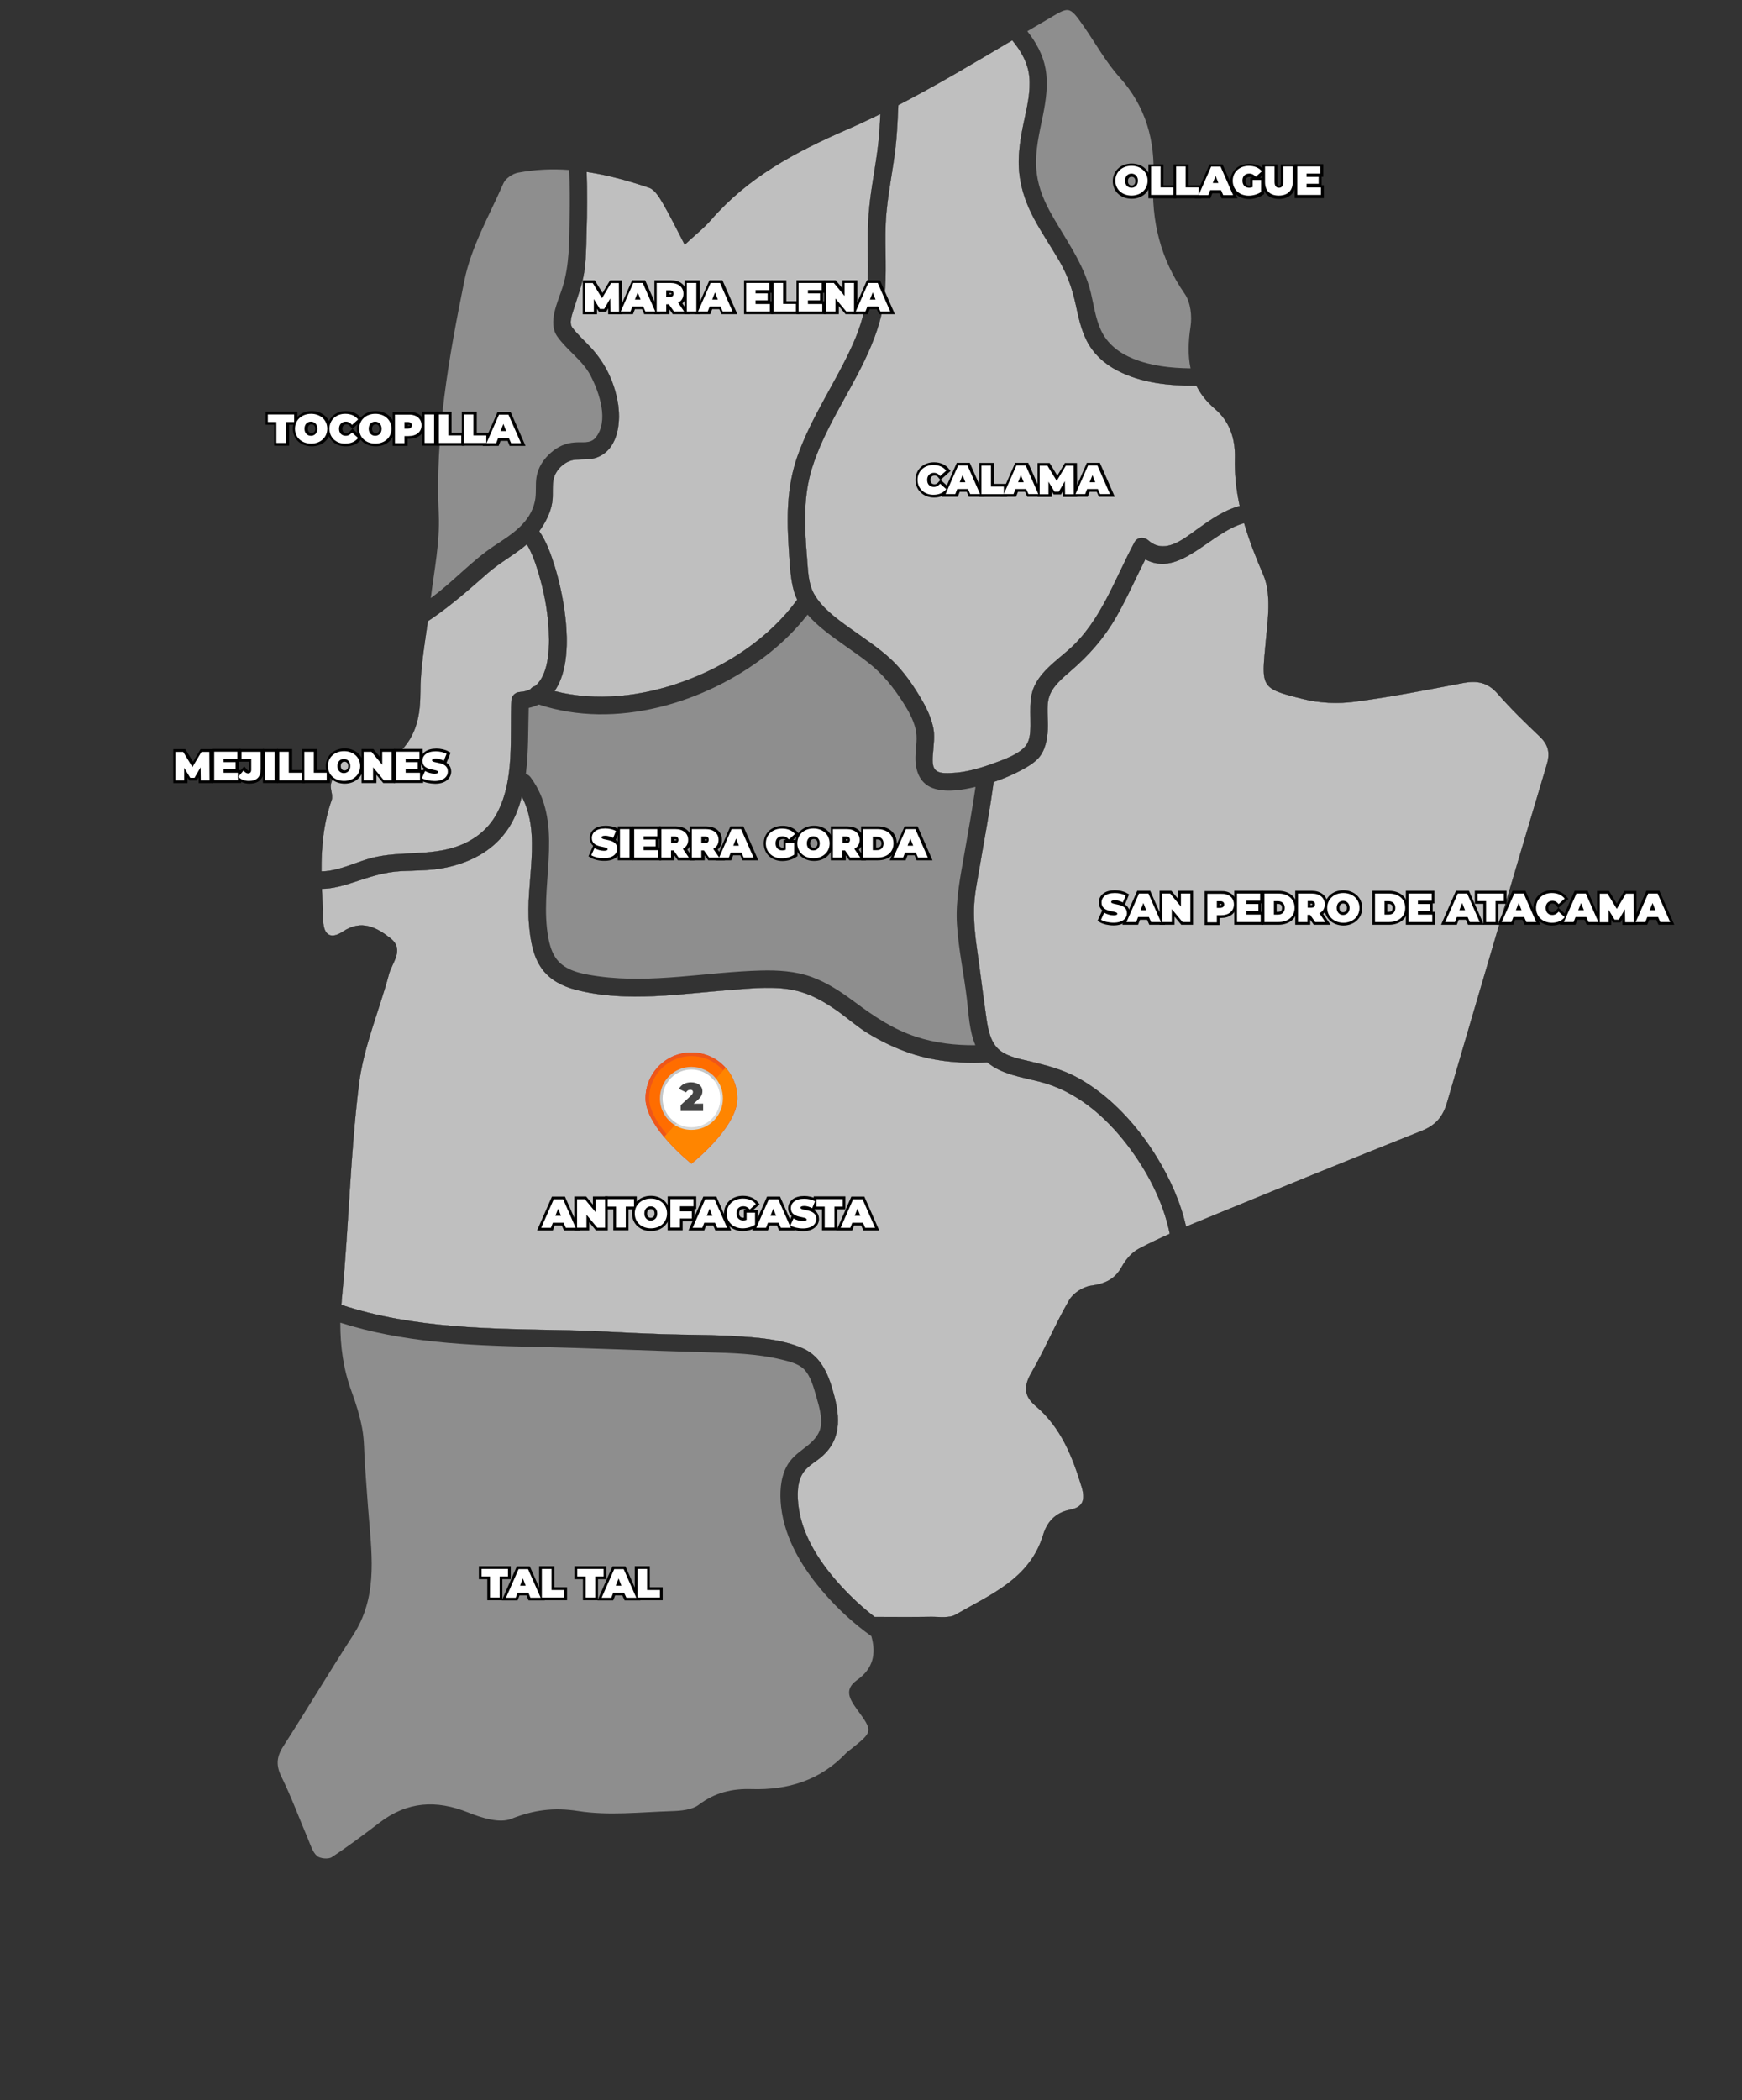 <?xml version="1.0" encoding="utf-8"?>
<!-- Generator: Adobe Illustrator 24.0.0, SVG Export Plug-In . SVG Version: 6.00 Build 0)  -->
<svg version="1.1" id="Capa_1" xmlns="http://www.w3.org/2000/svg" xmlns:xlink="http://www.w3.org/1999/xlink" x="0px" y="0px"
	 viewBox="0 0 1920 2314" style="enable-background:new 0 0 1920 2314;" xml:space="preserve">
<rect x="0" y="0" width="1920" height="2314" fill="#333333" stroke="none"/>
<style type="text/css">
	.st0{fill:#BFBFBF;stroke:#000000;stroke-width:0.25;stroke-miterlimit:10;}
	.st1{fill:#8E8E8E;}
	.st2{fill:#D4353F;}
	.st3{fill:#FF6D00;}
	.st4{fill:#FF8500;}
	.st5{fill:#D7D9D9;}
	.st6{fill:#C5C7C8;}
	.st7{fill:#FFFFFF;}
	.st8{fill:none;}
	.st9{opacity:0.4;fill:#D4353F;enable-background:new    ;}
	.st10{stroke:#000000;stroke-width:6;stroke-miterlimit:10;}
	.st11{fill:#444444;}
</style>
<path class="st0" d="M987.9,152.9c-2.6,31.4-10.5,62.2-11.8,93.6c-1.1,27.6,1.6,55.6-1.7,83.1c-2.8,23.8-11.4,46.3-21.7,67.8
	c-18.9,39.5-44.7,76.3-57.8,118.4c-10,32-8.3,65.3-5.5,99.2c1.1,13,1.2,28,7.8,39.6c8.9,15.6,24.4,26.8,38.7,37.1
	c15.5,11.1,31.7,21.6,45.8,34.6s25.7,30.1,35.2,46.7c5.1,8.9,9.3,18.4,11.5,28.4c2,9,0.6,18.3-0.1,27.4c-0.5,6.6-2.1,17.4,4.6,21.2
	c4.3,2.4,10.5,2.1,15.2,1.9c16.3-0.5,32.7-5.4,47.9-11c10.8-4,26.3-9.3,34.1-18.4c6.6-7.7,5.7-20.7,5.7-30.2c0-9.8-0.7-20.1,2-29.7
	c5.6-20.4,26.2-34.1,41.1-47.4c34.9-31.3,50-77.6,71.7-117.8c3.1-5.7,10.6-5.8,15-1.9c18.2,16.1,38.7-1.3,54.4-12.6
	c14.3-10.2,29.6-20.9,46.5-25.3c-3.8-17.2-5.8-34.9-5.3-53.3c0.5-21-5.8-39.9-21.8-53.6c-9.4-8-16.1-16.6-20.7-25.8
	c-30.1,0.1-60-2.7-86.8-16.5c-14.4-7.4-26.8-18.6-34.1-33.1c-6.6-13.1-9.4-27.5-12.5-41.7c-3.8-16.8-9.2-31.7-17.9-46.6
	c-9.1-15.6-19.4-30.6-27.9-46.6c-7.9-14.9-13.6-30.5-15.7-47.3c-2.6-20.5,0.9-40.7,5.2-60.7c3.3-15.6,7.1-31.6,5.6-47.6
	c-1.5-15.6-9.2-28.8-18.9-40.5c-41.5,24.6-83,49.4-125.7,71.5C989.5,128.1,988.9,140.5,987.9,152.9z"/>
<path class="st0" d="M1697.1,811.5c-16-15.2-31.9-30.6-46.4-47.2c-10.8-12.4-22.6-14.7-38-11.8c-39.9,7.6-79.8,15.5-120,20.7
	c-18.4,2.4-38.3,1.5-56.3-3c-47.4-11.7-45.9-12.7-41.3-62.2c2.3-24.8,6.6-53.3-2.6-74.6c-8.2-19-15.6-37.8-21.2-57.1
	c-37.9,10.4-71.2,60.7-109,39.9c-10.8,21.2-20.3,43.1-32.2,63.8c-13.4,23.3-29.8,41.8-50,59.2c-8.8,7.6-20.2,17-23.8,28.5
	c-3.6,11.2-0.8,24.6-1.5,36.2c-0.7,11.1-2.9,23.9-11.1,32.2c-4.9,5-11.3,8.8-17.4,12.1c-9.9,5.3-20.4,9.8-31.2,13.4
	c-4.3,31.7-10.2,63.1-15.6,94.6c-2.5,14.9-5.8,30-6.1,45.2c-0.3,15.3,1.3,30.5,3.5,45.6c3.6,25.2,6.6,50.6,10.3,75.7
	c1.8,12.3,4.6,26.8,14.9,34.9c9.3,7.3,22.3,9.4,33.4,12.1c18.7,4.5,36.5,9.1,53.5,18.6c35.6,20,64.4,52,85.7,86.4
	c14.5,23.5,26.4,49.7,32.5,77c3.4-1.4,6.8-2.8,10.2-4.2c83-34.1,166.1-68.1,249.5-101.3c15.6-6.2,23.6-15.7,28.1-31.4
	c36.3-124.4,73-248.7,110.1-372.9C1708.8,829.1,1706.4,820.4,1697.1,811.5z"/>
<path class="st0" d="M589.8,756.1c16.9-14.1,16.2-48.4,14.7-67.6c-1.4-18.5-5-36.9-10.2-54.7c-3.4-11.6-7.3-23.7-13.6-34.2
	c-13.5,11.6-29.8,20.1-43.2,31.9c-19.7,17.3-39.5,34.8-61.2,49.7c-1.6,1.1-3.2,2.1-4.8,3.2c-3.7,26.4-8.3,52.9-8.3,79.3
	c0,31.8-7.5,56.1-34.9,74.7c-11.7,7.9-19,12.4-31.3,3c-4.7-3.6-16-6.1-18.5-3.5c-6.4,6.6-10.7,16.1-13.6,25.1
	c-1.8,5.5,2.5,13.1,0.6,18.5c-9.2,25.9-11.4,52.2-11.3,78.7c1.7,0,3.5,0,5.3-0.2c15.5-1.6,30.2-8.4,44.9-13
	c30.8-9.7,63.4-3.5,94.4-12.6c21.3-6.3,39-19,49.4-38.9c19.4-37,13.7-83.2,15.5-123.4c0.2-5.4,4.2-9.2,9.5-9.5
	c4.4-0.3,8.1-1.3,11.4-3C586,757.8,587.7,756.5,589.8,756.1z"/>
<path class="st1" d="M944.7,1851.2c17.5-12.4,21.3-28.5,15.7-48.3c-19-13.5-36.4-29.5-51.5-46.8c-23.7-27.1-43.9-59.6-48-96
	c-1.6-14.4-0.9-30.2,5.6-43.3c4.7-9.5,12.7-15.6,20.9-21.8c7.4-5.6,15-12.6,17-22.2c2.2-10.6-1.7-23.5-4.6-33.5
	c-2.8-9.8-6.2-23-13.6-30.5c-6.1-6.2-16.7-8.7-24.9-10.7c-26.7-6.5-54.9-7.3-82.3-8c-64.1-1.7-128-4.7-192.1-6
	c-71.2-1.5-143.7-4.9-211.8-26.6c-0.1,25.7,3.2,50.7,12.3,75.5c4.9,13.3,9.2,27.1,11.8,41c2.4,12.9,2.1,26.4,3,39.6
	c1.5,20.1,2.8,40.3,4.5,60.4c3.7,43.8,8.6,87.5-17.3,127.5c-26.3,40.7-51.2,82.3-77.3,123c-7.4,11.5-8,21-1.8,33.5
	c10.9,22.2,19.5,45.6,29.2,68.4c2.8,6.5,4.9,14.2,9.8,18.6c3.3,3,12.6,3.9,16.4,1.4c18.1-11.9,35.4-24.9,52.7-38.1
	c30.5-23.3,62.4-25.3,97.7-11.1c14.7,5.9,34.3,12.1,47.3,7c24.9-9.9,47-12.8,74-8.6c33.3,5.2,68.2,1.2,102.4,0.1
	c10.4-0.3,22.9-1.3,30.5-7.1c17.7-13.5,37-17.9,58.1-17.2c40.2,1.2,75.7-9.7,104-39.5c1.9-2,4.4-3.6,6.6-5.4
	c23-18.5,23.3-18.7,5.5-43C936.6,1872.4,929.8,1861.8,944.7,1851.2z"/>
<path class="st0" d="M1242.4,1261.4c-24.8-32.3-57-59.7-97-69.7c-19.4-4.9-41.9-8.1-57.1-21.2c-30.7,1.7-61.6-1.2-90.6-12
	c-14.1-5.2-27.7-11.9-40.6-19.7c-11.9-7.2-22.5-16.7-33.9-24.8c-14.5-10.2-29.6-19-47-22.8c-21.9-4.8-44.9-2.5-67-0.8
	c-57,4.2-118.3,14.8-174.6,0.1c-14.5-3.8-28.2-10.6-37.2-23c-10-13.8-12.7-31.6-14.2-48.2c-4.3-46.3,14.4-99.2-8.1-141.9
	c-3.5,13.8-8.7,27.1-17.2,38.7c-15.9,21.9-40,34.2-66.1,39.7c-16.4,3.5-32.9,3.2-49.5,4c-18.9,0.9-35.5,6.7-53.3,12.5
	c-11,3.6-22.6,6.9-34.3,7c0.4,11.7,1,23.4,1.4,35.2c0.6,16.8,9.1,20.6,22,12c20.4-13.6,37.3-4.4,52.5,7.7c15.2,12.3,1.5,26.4-1.9,39
	c-10.8,40.5-28,80.1-33.1,121.2c-9.6,76.9-11.1,154.8-18.5,232c-0.4,3.9-0.7,7.7-0.9,11.5c79.8,26.3,165.1,26.4,248.5,28
	c34.8,0.7,69.5,3.2,104.2,4.3c26.4,0.9,52.9,0.6,79.3,2.1c25.3,1.5,52.8,3.2,76.3,13.4c21.7,9.4,29.5,31.4,35.1,53.1
	c6.1,23.8,7,46.8-12.4,64.8c-6.6,6.2-15.4,10.4-21,17.7c-8.3,10.7-7.8,27.4-6,40.1c4.7,33,25,62.7,47.1,86.7
	c11.2,12.2,23.5,23.5,36.7,33.7c22.1,0,42.2,0.2,62.3-0.1c9.1-0.1,20,1.7,27.1-2.5c38.3-22.2,81.7-39.4,96.4-87.9
	c4.3-14.3,13.5-24.5,29.5-27.6c14-2.7,17.4-10.6,13-25.1c-10.3-33.9-23-65.9-50.9-89.5c-13.4-11.3-12.9-22.2-4.3-37
	c14.9-25.9,26.4-53.7,41.4-79.5c4.4-7.6,15.2-14.6,24-15.8c15.5-2.1,26.5-7.1,34.2-21.3c4.2-7.7,11-15.5,18.6-19.5
	c11.2-5.9,22.6-11.3,34.1-16.4C1282.2,1323.7,1264.1,1289.7,1242.4,1261.4z"/>
<path class="st0" d="M611,761.6c46.7,11.9,96.3,5.9,141.5-10.3c48.8-17.5,95.5-48.2,126.3-90.5c-1.3-2.7-2.4-5.4-3.3-8.3
	c-4.2-14.1-4.8-29.8-5.8-44.4c-2.5-36-2.8-71,9.4-105.5c15.3-43.2,41.9-81,60.7-122.6c9.5-21.1,15.7-42.8,16.7-65.9
	c1.2-27.1-1-54.3,1.3-81.4c2.5-29.2,9.4-57.7,11.5-87c0.5-6.7,0.8-13.5,1.1-20.2c-12.4,6.1-25,12-37.7,17.5
	c-56.8,24.8-108.2,52.3-148.8,99c-8.1,9.4-18.1,17.1-29.2,27.5c-9-17.2-16-31.8-24.2-45.8c-3.8-6.5-8.8-14.7-15-16.9
	c-22.7-7.7-45.7-14-69-17.5c0.7,22.3,0.6,44.7-0.1,67c-0.5,14.6-0.4,29.7-2.7,44.2c-2.1,13.3-7.1,25.9-11,38.8
	c-2.1,6.9-6.1,16.4-1.9,21.9c6,7.9,13.7,14.6,20.4,21.9c15.4,16.8,25.2,36.5,29.4,59c3.9,21,1.5,51.3-21.1,61.2
	c-8.3,3.7-17,2.3-25.7,3.2c-10.3,1-20.1,9.6-23.2,19.4c-2.7,8.8-0.6,18.7-2.1,27.8c-1.8,11.3-7.5,22.4-14.3,31.6
	c8.1,11.6,13,25.7,17.2,39.1C621.6,657.3,635.3,727.2,611,761.6z"/>
<path class="st1" d="M1054.7,1018.3c-1.6-26.3,3.7-51.8,8.2-77.6c4.3-24.5,8.7-49,12.3-73.6c-14.2,3.3-30.2,6.1-44.4,2.2
	c-16.6-4.5-22.2-19.3-21.8-35.4c0.3-10.6,2.7-21.2-0.1-31.6c-2.7-10-7.4-18.6-13-27.4c-10.9-17.1-22.9-32.3-39-44.8
	c-16.2-12.7-33.8-23.5-49.8-36.6c-5.9-4.8-11.8-10.2-17-16.2c-12.9,16.5-27.8,31.1-44.3,44c-68.6,53.5-167,83.1-252,55
	c-3.4,1.6-7,2.9-11.1,3.8c-0.7,23.9-0.1,47.8-3,71.6c0,0.4-0.1,0.8-0.1,1.1c1.9,0.6,3.7,1.7,5.2,3.7c36.2,48.9,11.9,110.9,18,166.1
	c1.5,13.4,4.2,29,14.6,38.6c11.1,10.1,28.1,12.6,42.3,14.6c59.5,8.2,119.8-4.9,179.3-6.4c18.5-0.5,37.5,0.7,55,6.9
	c17.6,6.3,33,16.6,47.9,27.7c21.4,15.9,42.4,30.2,68,38.5c21.2,6.9,43,9.4,65.1,9.2c-6.7-16-7.3-33.6-9.3-50.7
	C1062.5,1073.5,1056.4,1046.2,1054.7,1018.3z"/>
<path class="st1" d="M474.8,659c0.8-0.6,1.5-1.1,2.3-1.7c23.4-17.4,43.3-39.7,67.5-55.8c19.1-12.6,39.9-25.1,45-49.5
	c1.8-8.6,0.3-17.6,1.7-26.3c1.8-10.8,7.8-19.9,16-27c7.9-6.8,16.1-10.5,26.5-11.2c7.7-0.6,16.8,1.6,22.4-5
	c15.4-18.3,4.3-50-5.2-68.4c-8.7-16.9-25.8-27.8-36.7-43.2c-11-15.4,0.7-38.5,5.7-54.3c7.8-24.9,7.4-51.2,7.8-77
	c0.3-17.4,0.2-34.9-0.4-52.3c-18.6-1.4-37.4-0.6-56.5,3c-6,1.1-13.8,6.4-16.1,11.8c-15.4,35.2-35.4,69.7-42.9,106.7
	c-17.2,84.9-32.5,170.4-28.3,258.3C484.9,597.6,478.6,628.4,474.8,659z"/>
<path class="st1" d="M1152.3,75.4c3.2,17.4,0.6,34.7-2.8,51.8c-3.9,19.2-8.6,38.1-7.4,57.9c1,16.6,6.6,32.1,14.4,46.6
	c16.4,30.4,37.7,57,45.9,91.2c3.2,13.6,5.1,28,11,40.8c7,15.3,20.3,25.4,35.7,31.6c19.9,8,41.4,10.3,63.1,10.6
	c-3-14.3-2.5-29.7,0-46c1.8-11.6,0-26.9-6.4-36.1c-26.8-38.6-37.1-80.5-34.6-126.8c2.2-41.8-8.2-79.6-37.3-111.9
	c-15.1-16.8-26.3-37.2-39.3-55.9c-16.8-24.1-16.2-21.7-41.3-7.1c-7,4.1-14,8.2-21,12.3C1141.8,46.5,1149.4,60,1152.3,75.4z"/>
<g>
	<g>
		<g>
			<path class="st2" d="M812.7,1210.3c0-27.9-22.6-50.6-50.6-50.6s-50.6,22.6-50.6,50.6c0,32.1,50.6,72,50.6,72
				S812.7,1242.5,812.7,1210.3z"/>
			<g>
				<path class="st3" d="M762.1,1159.8c-27.9,0-50.6,22.6-50.6,50.6c0,13.9,9.5,29.4,20.4,42.4l67.8-76.2
					C790.4,1166.2,777,1159.8,762.1,1159.8z"/>
				<path class="st4" d="M731.9,1252.7c14.1,16.9,30.2,29.6,30.2,29.6s50.6-39.8,50.6-72c0-13-4.9-24.9-13-33.9L731.9,1252.7z"/>
			</g>
			<g>
				<path class="st5" d="M743.5,1239.6c5.4,3.4,11.7,5.4,18.6,5.4c19.2,0,34.7-15.5,34.7-34.7c0-8.3-2.9-15.9-7.8-21.9L743.5,1239.6
					z"/>
				<path class="st6" d="M762.1,1175.6c-19.2,0-34.7,15.5-34.7,34.7c0,12.3,6.4,23.2,16.1,29.3l45.6-51.2
					C782.7,1180.5,772.9,1175.6,762.1,1175.6z"/>
			</g>
			<circle class="st7" cx="762.1" cy="1210.3" r="31.8"/>
			<path class="st8" d="M799.6,1176.5l-2.7,3c7.5,8.6,11.7,19.5,11.7,30.8c0,12.1-8.3,27.7-24.2,45.3c-9,10-18.1,18-22.4,21.5
				c-5-4.2-16.8-14.5-27.2-27c-0.1-0.1-0.3-0.3-0.4-0.5l-2.7,3c14.1,16.9,30.2,29.6,30.2,29.6s50.6-39.8,50.6-72
				C812.7,1197.3,807.7,1185.4,799.6,1176.5z"/>
			<path class="st9" d="M715.5,1210.3c0-25.7,20.9-46.6,46.6-46.6c13.2,0,25.8,5.6,34.6,15.4c0.1,0.1,0.2,0.2,0.3,0.3l2.7-3
				c-9.2-10.3-22.6-16.7-37.6-16.7c-27.9,0-50.6,22.6-50.6,50.6c0,13.9,9.5,29.4,20.4,42.4l2.7-3
				C722.1,1234.6,715.5,1221,715.5,1210.3z"/>
		</g>
	</g>
</g>
<g>
	<path class="st10" d="M621.2,1347.4h-11.9l-2.1,5.5h-10.7l13.8-31.4h10.4l13.8,31.4h-10.9L621.2,1347.4z M618.3,1339.7l-3.1-7.9
		l-3.1,7.9H618.3z"/>
	<path class="st10" d="M666.9,1321.4v31.4h-8.6l-11.9-14.3v14.3h-10.4v-31.4h8.6l11.9,14.3v-14.3H666.9z"/>
	<path class="st10" d="M678.9,1329.6h-9.1v-8.3h29v8.3h-9.1v23.1H679v-23.1H678.9z"/>
	<path class="st10" d="M699.6,1337.1c0-9.5,7.4-16.4,17.8-16.4c10.4,0,17.8,6.9,17.8,16.4s-7.4,16.4-17.8,16.4
		C707,1353.5,699.6,1346.7,699.6,1337.1z M724.4,1337.1c0-4.8-3.1-7.8-7.1-7.8c-4,0-7.1,2.9-7.1,7.8c0,4.8,3.1,7.8,7.1,7.8
		C721.3,1344.8,724.4,1342.1,724.4,1337.1z"/>
	<path class="st10" d="M749.4,1329.5v5.3h13.1v7.9h-13.1v10h-10.5v-31.4h25.5v7.9h-15V1329.5z"/>
	<path class="st10" d="M788.1,1347.4h-11.9l-2.1,5.5h-10.7l13.8-31.4h10.4l13.8,31.4h-10.9L788.1,1347.4z M785.2,1339.7l-3.1-7.9
		l-3.1,7.9H785.2z"/>
	<path class="st10" d="M823.1,1336.2h9.1v13.3c-3.8,2.6-9,4-13.6,4c-10.2,0-17.6-6.7-17.6-16.4c0-9.7,7.4-16.4,17.8-16.4
		c6.2,0,11.2,2.1,14.3,6l-6.7,6c-1.9-2.2-4.3-3.5-7.1-3.5c-4.7,0-7.6,2.9-7.6,7.8c0,4.7,2.9,7.8,7.4,7.8c1.4,0,2.6-0.2,3.8-0.7v-7.9
		H823.1z"/>
	<path class="st10" d="M858.3,1347.4h-11.9l-2.1,5.5h-10.7l13.8-31.4h10.4l13.8,31.4h-10.9L858.3,1347.4z M855.4,1339.7l-3.1-7.9
		l-3.1,7.9H855.4z"/>
	<path class="st10" d="M871.1,1350.4l3.5-7.8c2.9,1.7,6.9,2.9,10.4,2.9c2.9,0,4.1-0.7,4.1-1.7c0-4-17.4-0.7-17.4-12.4
		c0-5.9,4.8-10.5,14.7-10.5c4.1,0,8.6,0.9,11.9,2.8l-3.1,7.6c-3.1-1.6-6-2.4-8.8-2.4c-3.1,0-4.1,0.9-4.1,1.9
		c0,3.8,17.4,0.7,17.4,12.3c0,5.7-4.8,10.5-14.7,10.5C879.4,1353.6,874.2,1352.2,871.1,1350.4z"/>
	<path class="st10" d="M908.9,1329.6h-9.1v-8.3h29v8.3h-9.1v23.1h-10.7V1329.6z"/>
	<path class="st10" d="M951.2,1347.4h-11.9l-2.1,5.5h-10.7l13.8-31.4h10.4l13.8,31.4h-10.9L951.2,1347.4z M948.2,1339.7l-3.1-7.9
		l-3.1,7.9H948.2z"/>
</g>
<g>
	<path class="st7" d="M621.2,1347.4h-11.9l-2.1,5.5h-10.7l13.8-31.4h10.4l13.8,31.4h-10.9L621.2,1347.4z M618.3,1339.7l-3.1-7.9
		l-3.1,7.9H618.3z"/>
	<path class="st7" d="M666.9,1321.4v31.4h-8.6l-11.9-14.3v14.3h-10.4v-31.4h8.6l11.9,14.3v-14.3H666.9z"/>
	<path class="st7" d="M678.9,1329.6h-9.1v-8.3h29v8.3h-9.1v23.1H679v-23.1H678.9z"/>
	<path class="st7" d="M699.6,1337.1c0-9.5,7.4-16.4,17.8-16.4c10.4,0,17.8,6.9,17.8,16.4s-7.4,16.4-17.8,16.4
		C707,1353.5,699.6,1346.7,699.6,1337.1z M724.4,1337.1c0-4.8-3.1-7.8-7.1-7.8c-4,0-7.1,2.9-7.1,7.8c0,4.8,3.1,7.8,7.1,7.8
		C721.3,1344.8,724.4,1342.1,724.4,1337.1z"/>
	<path class="st7" d="M749.4,1329.5v5.3h13.1v7.9h-13.1v10h-10.5v-31.4h25.5v7.9h-15V1329.5z"/>
	<path class="st7" d="M788.1,1347.4h-11.9l-2.1,5.5h-10.7l13.8-31.4h10.4l13.8,31.4h-10.9L788.1,1347.4z M785.2,1339.7l-3.1-7.9
		l-3.1,7.9H785.2z"/>
	<path class="st7" d="M823.1,1336.2h9.1v13.3c-3.8,2.6-9,4-13.6,4c-10.2,0-17.6-6.7-17.6-16.4c0-9.7,7.4-16.4,17.8-16.4
		c6.2,0,11.2,2.1,14.3,6l-6.7,6c-1.9-2.2-4.3-3.5-7.1-3.5c-4.7,0-7.6,2.9-7.6,7.8c0,4.7,2.9,7.8,7.4,7.8c1.4,0,2.6-0.2,3.8-0.7v-7.9
		H823.1z"/>
	<path class="st7" d="M858.3,1347.4h-11.9l-2.1,5.5h-10.7l13.8-31.4h10.4l13.8,31.4h-10.9L858.3,1347.4z M855.4,1339.7l-3.1-7.9
		l-3.1,7.9H855.4z"/>
	<path class="st7" d="M871.1,1350.4l3.5-7.8c2.9,1.7,6.9,2.9,10.4,2.9c2.9,0,4.1-0.7,4.1-1.7c0-4-17.4-0.7-17.4-12.4
		c0-5.9,4.8-10.5,14.7-10.5c4.1,0,8.6,0.9,11.9,2.8l-3.1,7.6c-3.1-1.6-6-2.4-8.8-2.4c-3.1,0-4.1,0.9-4.1,1.9
		c0,3.8,17.4,0.7,17.4,12.3c0,5.7-4.8,10.5-14.7,10.5C879.4,1353.6,874.2,1352.2,871.1,1350.4z"/>
	<path class="st7" d="M908.9,1329.6h-9.1v-8.3h29v8.3h-9.1v23.1h-10.7V1329.6z"/>
	<path class="st7" d="M951.2,1347.4h-11.9l-2.1,5.5h-10.7l13.8-31.4h10.4l13.8,31.4h-10.9L951.2,1347.4z M948.2,1339.7l-3.1-7.9
		l-3.1,7.9H948.2z"/>
</g>
<g>
	<path class="st10" d="M540,1737.1h-9.2v-8.3h29.1v8.3h-9.2v23.2h-10.6v-23.2H540z"/>
	<path class="st10" d="M582.4,1755h-11.9l-2.1,5.5h-10.7l13.9-31.5h10.4l13.9,31.5h-11.3L582.4,1755z M579.4,1747.3l-3.1-8l-3.1,8
		H579.4z"/>
	<path class="st10" d="M597.3,1728.8h10.6v23.2H622v8.3h-24.8V1728.8z"/>
	<path class="st10" d="M645.4,1737.1h-9.2v-8.3h29.1v8.3h-9.2v23.2h-10.6v-23.2H645.4z"/>
	<path class="st10" d="M687.8,1755h-11.9l-2.1,5.5h-10.7l13.9-31.5h10.4l13.9,31.5h-10.9L687.8,1755z M684.9,1747.3l-3.1-8l-3.1,8
		H684.9z"/>
	<path class="st10" d="M702.6,1728.8h10.6v23.2h14.2v8.3h-24.8V1728.8z"/>
</g>
<g>
	<path class="st7" d="M540,1737.1h-9.2v-8.3h29.1v8.3h-9.2v23.2h-10.6v-23.2H540z"/>
	<path class="st7" d="M582.4,1755h-11.9l-2.1,5.5h-10.7l13.9-31.5h10.4l13.9,31.5h-11.3L582.4,1755z M579.4,1747.3l-3.1-8l-3.1,8
		H579.4z"/>
	<path class="st7" d="M597.3,1728.8h10.6v23.2H622v8.3h-24.8V1728.8z"/>
	<path class="st7" d="M645.4,1737.1h-9.2v-8.3h29.1v8.3h-9.2v23.2h-10.6v-23.2H645.4z"/>
	<path class="st7" d="M687.8,1755h-11.9l-2.1,5.5h-10.7l13.9-31.5h10.4l13.9,31.5h-10.9L687.8,1755z M684.9,1747.3l-3.1-8l-3.1,8
		H684.9z"/>
	<path class="st7" d="M702.6,1728.8h10.6v23.2h14.2v8.3h-24.8V1728.8z"/>
</g>
<g>
	<path class="st10" d="M1213.5,1013.5l3.5-7.8c2.9,1.7,6.9,2.9,10.4,2.9c2.9,0,4.1-0.7,4.1-1.7c0-4-17.4-0.7-17.4-12.4
		c0-5.9,4.8-10.5,14.7-10.5c4.1,0,8.6,0.9,11.9,2.8l-3.1,7.6c-3.1-1.6-6-2.4-8.8-2.4c-3.1,0-4.1,0.9-4.1,1.9
		c0,3.8,17.4,0.7,17.4,12.3c0,5.7-4.8,10.5-14.7,10.5C1221.9,1016.7,1216.6,1015.4,1213.5,1013.5z"/>
	<path class="st10" d="M1266.3,1010.5h-11.9l-2.1,5.5h-10.7l13.8-31.4h10.4l13.8,31.4h-10.9L1266.3,1010.5z M1263.3,1002.9l-3.1-7.9
		l-3.1,7.9H1263.3z"/>
	<path class="st10" d="M1312,984.6v31.4h-8.6l-11.9-14.3v14.3h-10.4v-31.4h8.6l11.9,14.3v-14.3H1312z"/>
	<path class="st10" d="M1360,996.6c0,7.2-5.5,11.9-14.3,11.9h-4.5v7.8h-10.5v-31.4h15.2C1354.3,984.6,1360,989.1,1360,996.6z
		 M1349.3,996.6c0-2.2-1.4-3.6-4.3-3.6h-3.8v7.4h3.8C1347.9,1000.2,1349.3,998.8,1349.3,996.6z"/>
	<path class="st10" d="M1389.5,1008.1v7.9h-26.1v-31.4h25.5v7.9h-15.2v3.6h13.3v7.6h-13.3v4.1h15.7V1008.1z"/>
	<path class="st10" d="M1393.6,984.6h15.5c10.5,0,17.8,6,17.8,15.7s-7.2,15.7-17.8,15.7h-15.5V984.6z M1408.6,1007.8
		c4.5,0,7.4-2.6,7.4-7.4s-3.1-7.4-7.4-7.4h-4.5v14.8H1408.6z"/>
	<path class="st10" d="M1444,1008.1h-2.9v7.9h-10.5v-31.4h15.2c8.8,0,14.3,4.7,14.3,11.9c0,4.5-2.1,7.9-5.9,9.8l6.6,9.7h-11.2
		L1444,1008.1z M1445.1,992.8h-3.8v7.4h3.8c2.9,0,4.3-1.4,4.3-3.6C1449.4,994.1,1448,992.8,1445.1,992.8z"/>
	<path class="st10" d="M1462.8,1000.4c0-9.5,7.4-16.4,17.8-16.4c10.4,0,17.8,6.9,17.8,16.4s-7.4,16.4-17.8,16.4
		C1470.2,1016.7,1462.8,1009.8,1462.8,1000.4z M1487.5,1000.4c0-4.8-3.1-7.8-7.1-7.8c-4,0-7.1,2.9-7.1,7.8s3.1,7.8,7.1,7.8
		C1484.4,1008.1,1487.5,1005.2,1487.5,1000.4z"/>
	<path class="st10" d="M1515.5,984.6h15.5c10.5,0,17.8,6,17.8,15.7s-7.2,15.7-17.8,15.7h-15.5V984.6z M1530.5,1007.8
		c4.5,0,7.4-2.6,7.4-7.4s-3.1-7.4-7.4-7.4h-4.5v14.8H1530.5z"/>
	<path class="st10" d="M1578.6,1008.1v7.9h-26.1v-31.4h25.5v7.9h-15.2v3.6h13.3v7.6h-13.3v4.1h15.7V1008.1z"/>
	<path class="st10" d="M1617.6,1010.5h-11.9l-2.1,5.5h-10.7l13.8-31.4h10.4l13.8,31.4H1620L1617.6,1010.5z M1614.7,1002.9l-3.1-7.9
		l-3.1,7.9H1614.7z"/>
	<path class="st10" d="M1637.6,992.9h-9.1v-8.3h29v8.3h-9.1v23.1h-10.5v-23.1H1637.6z"/>
	<path class="st10" d="M1679.9,1010.5H1668l-2.1,5.5h-10.7l13.8-31.4h10.4l13.8,31.4h-10.9L1679.9,1010.5z M1677,1002.9l-3.1-7.9
		l-3.1,7.9H1677z"/>
	<path class="st10" d="M1693,1000.4c0-9.7,7.4-16.4,17.4-16.4c6.2,0,11,2.2,14.2,6.2l-6.7,6c-1.9-2.4-4-3.6-6.9-3.6
		c-4.3,0-7.4,3.1-7.4,7.8c0,4.8,2.9,7.8,7.4,7.8c2.8,0,5-1.4,6.9-3.6l6.7,6c-3.1,4-7.9,6.2-14.2,6.2
		C1700.3,1016.7,1693,1010,1693,1000.4z"/>
	<path class="st10" d="M1748.4,1010.5h-11.9l-2.1,5.5h-10.7l13.8-31.4h10.4l13.8,31.4h-10.9L1748.4,1010.5z M1745.7,1002.9l-3.1-7.9
		l-3.1,7.9H1745.7z"/>
	<path class="st10" d="M1791.2,1016.1l-0.2-14.3l-6.7,11.6h-4.7l-6.7-11v13.8h-9.7v-31.4h8.6l10.2,16.7l10-16.7h8.6l0.2,31.4H1791.2
		z"/>
	<path class="st10" d="M1827.5,1010.5h-11.9l-2.1,5.5h-10.7l13.8-31.4h10.4l13.8,31.4h-10.9L1827.5,1010.5z M1824.5,1002.9l-3.1-7.9
		l-3.1,7.9H1824.5z"/>
</g>
<g>
	<path class="st7" d="M1213.5,1013.5l3.5-7.8c2.9,1.7,6.9,2.9,10.4,2.9c2.9,0,4.1-0.7,4.1-1.7c0-4-17.4-0.7-17.4-12.4
		c0-5.9,4.8-10.5,14.7-10.5c4.1,0,8.6,0.9,11.9,2.8l-3.1,7.6c-3.1-1.6-6-2.4-8.8-2.4c-3.1,0-4.1,0.9-4.1,1.9
		c0,3.8,17.4,0.7,17.4,12.3c0,5.7-4.8,10.5-14.7,10.5C1221.9,1016.7,1216.6,1015.4,1213.5,1013.5z"/>
	<path class="st7" d="M1266.3,1010.5h-11.9l-2.1,5.5h-10.7l13.8-31.4h10.4l13.8,31.4h-10.9L1266.3,1010.5z M1263.3,1002.9l-3.1-7.9
		l-3.1,7.9H1263.3z"/>
	<path class="st7" d="M1312,984.6v31.4h-8.6l-11.9-14.3v14.3h-10.4v-31.4h8.6l11.9,14.3v-14.3H1312z"/>
	<path class="st7" d="M1360,996.6c0,7.2-5.5,11.9-14.3,11.9h-4.5v7.8h-10.5v-31.4h15.2C1354.3,984.6,1360,989.1,1360,996.6z
		 M1349.3,996.6c0-2.2-1.4-3.6-4.3-3.6h-3.8v7.4h3.8C1347.9,1000.2,1349.3,998.8,1349.3,996.6z"/>
	<path class="st7" d="M1389.5,1008.1v7.9h-26.1v-31.4h25.5v7.9h-15.2v3.6h13.3v7.6h-13.3v4.1h15.7V1008.1z"/>
	<path class="st7" d="M1393.6,984.6h15.5c10.5,0,17.8,6,17.8,15.7s-7.2,15.7-17.8,15.7h-15.5V984.6z M1408.6,1007.8
		c4.5,0,7.4-2.6,7.4-7.4s-3.1-7.4-7.4-7.4h-4.5v14.8H1408.6z"/>
	<path class="st7" d="M1444,1008.1h-2.9v7.9h-10.5v-31.4h15.2c8.8,0,14.3,4.7,14.3,11.9c0,4.5-2.1,7.9-5.9,9.8l6.6,9.7h-11.2
		L1444,1008.1z M1445.1,992.8h-3.8v7.4h3.8c2.9,0,4.3-1.4,4.3-3.6C1449.4,994.1,1448,992.8,1445.1,992.8z"/>
	<path class="st7" d="M1462.8,1000.4c0-9.5,7.4-16.4,17.8-16.4c10.4,0,17.8,6.9,17.8,16.4s-7.4,16.4-17.8,16.4
		C1470.2,1016.7,1462.8,1009.8,1462.8,1000.4z M1487.5,1000.4c0-4.8-3.1-7.8-7.1-7.8c-4,0-7.1,2.9-7.1,7.8s3.1,7.8,7.1,7.8
		C1484.4,1008.1,1487.5,1005.2,1487.5,1000.4z"/>
	<path class="st7" d="M1515.5,984.6h15.5c10.5,0,17.8,6,17.8,15.7s-7.2,15.7-17.8,15.7h-15.5V984.6z M1530.5,1007.8
		c4.5,0,7.4-2.6,7.4-7.4s-3.1-7.4-7.4-7.4h-4.5v14.8H1530.5z"/>
	<path class="st7" d="M1578.6,1008.1v7.9h-26.1v-31.4h25.5v7.9h-15.2v3.6h13.3v7.6h-13.3v4.1h15.7V1008.1z"/>
	<path class="st7" d="M1617.6,1010.5h-11.9l-2.1,5.5h-10.7l13.8-31.4h10.4l13.8,31.4H1620L1617.6,1010.5z M1614.7,1002.9l-3.1-7.9
		l-3.1,7.9H1614.7z"/>
	<path class="st7" d="M1637.6,992.9h-9.1v-8.3h29v8.3h-9.1v23.1h-10.5v-23.1H1637.6z"/>
	<path class="st7" d="M1679.9,1010.5H1668l-2.1,5.5h-10.7l13.8-31.4h10.4l13.8,31.4h-10.9L1679.9,1010.5z M1677,1002.9l-3.1-7.9
		l-3.1,7.9H1677z"/>
	<path class="st7" d="M1693,1000.4c0-9.7,7.4-16.4,17.4-16.4c6.2,0,11,2.2,14.2,6.2l-6.7,6c-1.9-2.4-4-3.6-6.9-3.6
		c-4.3,0-7.4,3.1-7.4,7.8c0,4.8,2.9,7.8,7.4,7.8c2.8,0,5-1.4,6.9-3.6l6.7,6c-3.1,4-7.9,6.2-14.2,6.2
		C1700.3,1016.7,1693,1010,1693,1000.4z"/>
	<path class="st7" d="M1748.4,1010.5h-11.9l-2.1,5.5h-10.7l13.8-31.4h10.4l13.8,31.4h-10.9L1748.4,1010.5z M1745.7,1002.9l-3.1-7.9
		l-3.1,7.9H1745.7z"/>
	<path class="st7" d="M1791.2,1016.1l-0.2-14.3l-6.7,11.6h-4.7l-6.7-11v13.8h-9.7v-31.4h8.6l10.2,16.7l10-16.7h8.6l0.2,31.4H1791.2z
		"/>
	<path class="st7" d="M1827.5,1010.5h-11.9l-2.1,5.5h-10.7l13.8-31.4h10.4l13.8,31.4h-10.9L1827.5,1010.5z M1824.5,1002.9l-3.1-7.9
		l-3.1,7.9H1824.5z"/>
</g>
<g>
	<path class="st10" d="M1229.5,199.6c0-9.5,7.4-16.4,17.8-16.4c10.4,0,17.8,6.9,17.8,16.4c0,9.5-7.4,16.4-17.8,16.4
		C1236.9,216,1229.5,209.3,1229.5,199.6z M1254.4,199.6c0-4.8-3.1-7.8-7.1-7.8c-4,0-7.1,2.9-7.1,7.8s3.1,7.8,7.1,7.8
		C1251.2,207.4,1254.4,204.6,1254.4,199.6z"/>
	<path class="st10" d="M1268.8,184.1h10.5v23.1h14.2v8.3h-24.7V184.1z"/>
	<path class="st10" d="M1296.5,184.1h10.5v23.1h14.2v8.3h-24.7V184.1z"/>
	<path class="st10" d="M1346,210h-11.9l-2.1,5.5h-10.7l13.8-31.4h10.4l13.8,31.4h-10.9L1346,210z M1343.1,202.4l-3.1-7.9l-3.1,7.9
		H1343.1z"/>
	<path class="st10" d="M1381.2,199h9.1v13.3c-3.8,2.6-9,4-13.6,4c-10.2,0-17.6-6.7-17.6-16.4c0-9.7,7.4-16.4,17.8-16.4
		c6.2,0,11.2,2.1,14.3,6l-6.7,6c-1.9-2.2-4.3-3.5-7.1-3.5c-4.7,0-7.6,2.9-7.6,7.8c0,4.7,2.9,7.8,7.4,7.8c1.4,0,2.6-0.2,3.8-0.7V199
		H1381.2z"/>
	<path class="st10" d="M1394.5,201.4v-17.3h10.5V201c0,4.8,1.9,6.6,4.8,6.6c2.9,0,4.8-1.7,4.8-6.6v-16.9h10.4v17.3
		c0,9.5-5.7,14.8-15.4,14.8S1394.5,210.7,1394.5,201.4z"/>
	<path class="st10" d="M1456.1,207.4v7.9H1430v-31.4h25.5v7.9h-15.2v3.6h13.3v7.6h-13.3v4.1h15.7V207.4z"/>
</g>
<g>
	<path class="st7" d="M1229.3,199.1c0-9.5,7.4-16.4,17.8-16.4c10.4,0,17.8,6.9,17.8,16.4s-7.4,16.4-17.8,16.4
		C1236.8,215.5,1229.3,208.6,1229.3,199.1z M1254.2,199.1c0-4.8-3.1-7.8-7.1-7.8c-4,0-7.1,2.9-7.1,7.8s3.1,7.8,7.1,7.8
		C1251.1,206.9,1254.2,204.1,1254.2,199.1z"/>
	<path class="st7" d="M1268.7,183.4h10.5v23.1h14.2v8.3h-24.7L1268.7,183.4L1268.7,183.4z"/>
	<path class="st7" d="M1296.3,183.4h10.5v23.1h14.2v8.3h-24.7L1296.3,183.4L1296.3,183.4z"/>
	<path class="st7" d="M1345.8,209.5h-11.9l-2.1,5.5h-10.7l13.8-31.4h10.4l13.8,31.4h-10.9L1345.8,209.5z M1342.9,201.7l-3.1-7.9
		l-3.1,7.9H1342.9z"/>
	<path class="st7" d="M1380.8,198.3h9.1v13.3c-3.8,2.6-9,4-13.6,4c-10.2,0-17.6-6.7-17.6-16.4s7.4-16.4,17.8-16.4
		c6.2,0,11.2,2.1,14.3,6l-6.7,6c-1.9-2.2-4.3-3.5-7.1-3.5c-4.7,0-7.6,2.9-7.6,7.8c0,4.7,2.9,7.8,7.4,7.8c1.4,0,2.6-0.2,3.8-0.7v-7.9
		H1380.8z"/>
	<path class="st7" d="M1394.3,200.7v-17.3h10.5v16.9c0,4.8,1.9,6.6,4.8,6.6c2.9,0,4.8-1.7,4.8-6.6v-16.9h10.4v17.3
		c0,9.5-5.7,14.8-15.4,14.8C1399.8,215.5,1394.3,210.2,1394.3,200.7z"/>
	<path class="st7" d="M1455.9,206.9v7.9h-26.1v-31.4h25.5v7.9h-15.2v3.6h13.3v7.6h-13.3v4.1h15.7V206.9z"/>
</g>
<g>
	<path class="st10" d="M652.4,942.4l3.5-7.8c2.9,1.7,6.9,2.9,10.4,2.9c2.9,0,4.1-0.7,4.1-1.7c0-4-17.4-0.7-17.4-12.4
		c0-5.9,4.8-10.5,14.7-10.5c4.1,0,8.6,0.9,11.9,2.8l-3.1,7.6c-3.1-1.6-6-2.4-8.8-2.4c-3.1,0-4.1,0.9-4.1,1.9
		c0,3.8,17.4,0.7,17.4,12.3c0,5.7-4.8,10.5-14.7,10.5C660.8,945.7,655.5,944.3,652.4,942.4z"/>
	<path class="st10" d="M683.8,913.6h10.5V945h-10.5V913.6z"/>
	<path class="st10" d="M725.7,937.1v7.9h-26.1v-31.4h25.5v7.9H710v3.6h13.3v7.6H710v4.1h15.7V937.1z"/>
	<path class="st10" d="M743.1,937.1h-2.9v7.9h-10.5v-31.4h15.2c8.8,0,14.3,4.7,14.3,11.9c0,4.5-2.1,7.9-5.9,9.8l6.6,9.7h-11.2
		L743.1,937.1z M744.2,921.7h-3.8v7.4h3.8c2.9,0,4.3-1.4,4.3-3.6C748.5,923.1,747.1,921.7,744.2,921.7z"/>
	<path class="st10" d="M776.6,937.1h-2.9v7.9h-10.5v-31.4h15.2c8.8,0,14.3,4.7,14.3,11.9c0,4.5-2.1,7.9-5.9,9.8l6.6,9.7h-11.2
		L776.6,937.1z M777.7,921.7h-3.8v7.4h3.8c2.9,0,4.3-1.4,4.3-3.6C782,923.1,780.4,921.7,777.7,921.7z"/>
	<path class="st10" d="M817.9,939.5H806l-2.1,5.5h-10.7l13.8-31.4h10.4l13.8,31.4h-10.9L817.9,939.5z M815.1,931.9L812,924l-3.1,7.9
		H815.1z"/>
	<path class="st10" d="M866.9,928.5h9.1v13.3c-3.8,2.6-9,4-13.6,4c-10.2,0-17.6-6.7-17.6-16.4c0-9.7,7.4-16.4,17.8-16.4
		c6.2,0,11.2,2.1,14.3,6l-6.7,6c-1.9-2.2-4.3-3.5-7.1-3.5c-4.7,0-7.6,2.9-7.6,7.8c0,4.7,2.9,7.8,7.4,7.8c1.4,0,2.6-0.2,3.8-0.7v-7.9
		H866.9z"/>
	<path class="st10" d="M879.5,929.3c0-9.5,7.4-16.4,17.8-16.4s17.8,6.9,17.8,16.4s-7.4,16.4-17.8,16.4S879.5,938.8,879.5,929.3z
		 M904.1,929.3c0-4.8-3.1-7.8-7.1-7.8c-4,0-7.1,2.9-7.1,7.8c0,4.8,3.1,7.8,7.1,7.8C901,937.1,904.1,934.2,904.1,929.3z"/>
	<path class="st10" d="M932.1,937.1h-2.9v7.9h-10.5v-31.4h15.2c8.8,0,14.3,4.7,14.3,11.9c0,4.5-2.1,7.9-5.9,9.8l6.6,9.7h-11.2
		L932.1,937.1z M933.1,921.7h-3.8v7.4h3.8c2.9,0,4.3-1.4,4.3-3.6C937.5,923.1,936.1,921.7,933.1,921.7z"/>
	<path class="st10" d="M952.1,913.6h15.5c10.5,0,17.8,6,17.8,15.7c0,9.7-7.2,15.7-17.8,15.7h-15.5V913.6z M967.1,936.8
		c4.5,0,7.4-2.6,7.4-7.4c0-4.8-3.1-7.4-7.4-7.4h-4.5v14.8H967.1z"/>
	<path class="st10" d="M1010.1,939.5h-11.9l-2.1,5.5h-10.9l13.8-31.4h10.4l13.8,31.4h-10.9L1010.1,939.5z M1007.2,931.9l-3.1-7.9
		l-3.1,7.9H1007.2z"/>
</g>
<g>
	<path class="st7" d="M651.7,942.4l3.5-7.8c2.9,1.7,6.9,2.9,10.4,2.9c2.9,0,4.1-0.7,4.1-1.7c0-4-17.4-0.7-17.4-12.4
		c0-5.9,4.8-10.5,14.7-10.5c4.1,0,8.6,0.9,11.9,2.8l-3.1,7.6c-3.1-1.6-6-2.4-8.8-2.4c-3.1,0-4.1,0.9-4.1,1.9
		c0,3.8,17.4,0.7,17.4,12.3c0,5.7-4.8,10.5-14.7,10.5C660.1,945.7,655,944.3,651.7,942.4z"/>
	<path class="st7" d="M683.3,913.6h10.5V945h-10.5V913.6z"/>
	<path class="st7" d="M725,937.1v7.9H699v-31.4h25.5v7.9h-15.2v3.6h13.3v7.6h-13.3v4.1H725V937.1z"/>
	<path class="st7" d="M742.5,937.1h-2.9v7.9H729v-31.4h15.2c8.8,0,14.3,4.7,14.3,11.9c0,4.5-2.1,7.9-5.9,9.8l6.6,9.7H748
		L742.5,937.1z M743.5,921.7h-3.8v7.4h3.8c2.9,0,4.3-1.4,4.3-3.6C747.8,923.1,746.4,921.7,743.5,921.7z"/>
	<path class="st7" d="M775.9,937.1H773v7.9h-10.5v-31.4h15.2c8.8,0,14.3,4.7,14.3,11.9c0,4.5-2.1,7.9-5.9,9.8l6.6,9.7h-11.2
		L775.9,937.1z M777,921.7h-4v7.4h3.8c2.9,0,4.3-1.4,4.3-3.6C781.3,923.1,779.9,921.7,777,921.7z"/>
	<path class="st7" d="M817.3,939.5h-11.9l-2.1,5.5h-10.7l13.8-31.4h10.4l13.8,31.4h-10.9L817.3,939.5z M814.4,931.9l-3.1-7.9
		l-3.1,7.9H814.4z"/>
	<path class="st7" d="M866.2,928.5h9.1v13.3c-3.8,2.6-9,4-13.6,4c-10.2,0-17.6-6.7-17.6-16.4c0-9.7,7.4-16.4,17.8-16.4
		c6.2,0,11.2,2.1,14.3,6l-6.7,6c-1.9-2.2-4.3-3.5-7.1-3.5c-4.7,0-7.6,2.9-7.6,7.8c0,4.7,2.9,7.8,7.4,7.8c1.4,0,2.6-0.2,3.8-0.7v-7.9
		H866.2z"/>
	<path class="st7" d="M878.8,929.3c0-9.5,7.4-16.4,17.8-16.4s17.8,6.9,17.8,16.4s-7.4,16.4-17.8,16.4S878.8,938.8,878.8,929.3z
		 M903.5,929.3c0-4.8-3.1-7.8-7.1-7.8c-4,0-7.1,2.9-7.1,7.8c0,4.8,3.1,7.8,7.1,7.8C900.4,937.1,903.5,934.2,903.5,929.3z"/>
	<path class="st7" d="M931.4,937.1h-2.9v7.9H918v-31.4h15.2c8.8,0,14.3,4.7,14.3,11.9c0,4.5-2.1,7.9-5.9,9.8l6.6,9.7h-11.2
		L931.4,937.1z M932.5,921.7h-3.8v7.4h3.8c2.9,0,4.3-1.4,4.3-3.6C936.8,923.1,935.4,921.7,932.5,921.7z"/>
	<path class="st7" d="M951.4,913.6H967c10.5,0,17.8,6,17.8,15.7c0,9.7-7.2,15.7-17.8,15.7h-15.5V913.6z M966.4,936.8
		c4.5,0,7.4-2.6,7.4-7.4c0-4.8-3.1-7.4-7.4-7.4H962v14.8H966.4z"/>
	<path class="st7" d="M1009.4,939.5h-11.9l-2.1,5.5h-10.7l13.8-31.4h10.4l13.8,31.4h-10.9L1009.4,939.5z M1006.5,931.9l-3.1-7.9
		l-3.1,7.9H1006.5z"/>
</g>
<g>
	<path class="st10" d="M1012,528.8c0-9.7,7.4-16.4,17.4-16.4c6.2,0,11,2.2,14.2,6.2l-6.7,6c-1.9-2.4-4-3.6-6.9-3.6
		c-4.3,0-7.4,3.1-7.4,7.8c0,4.8,2.9,7.8,7.4,7.8c2.8,0,5-1.4,6.9-3.6l6.7,6c-3.1,4-7.9,6.2-14.2,6.2
		C1019.4,545.2,1012,538.3,1012,528.8z"/>
	<path class="st10" d="M1067.6,538.9h-11.9l-2.1,5.5h-10.9l13.8-31.4h10.4l13.8,31.4h-10.9L1067.6,538.9z M1064.7,531.4l-3.1-7.9
		l-3.1,7.9H1064.7z"/>
	<path class="st10" d="M1082.3,513.1h10.5v23.1h14.2v8.3h-24.7L1082.3,513.1L1082.3,513.1z"/>
	<path class="st10" d="M1131.8,538.9h-11.9l-2.1,5.5h-10.7l13.8-31.4h10.4l13.8,31.4h-10.9L1131.8,538.9z M1128.8,531.4l-3.1-7.9
		l-3.1,7.9H1128.8z"/>
	<path class="st10" d="M1174.6,544.5l-0.2-14.3l-6.7,11.6h-4.7l-6.7-11v13.8h-9.7v-31.4h8.6l10.2,16.7l10-16.7h8.6l0.2,31.4H1174.6z
		"/>
	<path class="st10" d="M1210.8,538.9h-11.9l-2.1,5.5h-10.7l13.8-31.4h10.4l13.8,31.4h-10.9L1210.8,538.9z M1207.9,531.4l-3.1-7.9
		l-3.1,7.9H1207.9z"/>
</g>
<g>
	<path class="st7" d="M1011.3,528.8c0-9.7,7.4-16.4,17.4-16.4c6.2,0,11,2.2,14.2,6.2l-6.7,6c-1.9-2.4-4-3.6-6.9-3.6
		c-4.3,0-7.4,3.1-7.4,7.8c0,4.8,2.9,7.8,7.4,7.8c2.8,0,5-1.4,6.9-3.6l6.7,6c-3.1,4-7.9,6.2-14.2,6.2
		C1018.7,545.2,1011.3,538.3,1011.3,528.8z"/>
	<path class="st7" d="M1066.9,538.9H1055l-2.1,5.5h-10.7l13.8-31.4h10.4l13.8,31.4h-10.9L1066.9,538.9z M1064,531.4l-3.1-7.9
		l-3.1,7.9H1064z"/>
	<path class="st7" d="M1081.7,513.1h10.5v23.1h14.2v8.3h-24.7L1081.7,513.1L1081.7,513.1z"/>
	<path class="st7" d="M1131.1,538.9h-11.9l-2.1,5.5h-10.7l13.8-31.4h10.4l13.8,31.4h-10.9L1131.1,538.9z M1128.3,531.4l-3.1-7.9
		l-3.1,7.9H1128.3z"/>
	<path class="st7" d="M1173.9,544.5l-0.2-14.3l-6.7,11.6h-4.7l-6.7-11v13.8h-9.7v-31.4h8.6l10.2,16.7l10-16.7h8.6l0.2,31.4H1173.9z"
		/>
	<path class="st7" d="M1210.1,538.9h-11.9l-2.1,5.5h-10.7l13.8-31.4h10.4l13.8,31.4h-10.9L1210.1,538.9z M1207.2,531.4l-3.1-7.9
		l-3.1,7.9H1207.2z"/>
</g>
<g>
	<path class="st10" d="M673.3,343.2l-0.2-14.3l-6.7,11.6h-4.7l-6.7-11v13.8h-9.7v-31.4h8.6l10.2,16.7l10-16.7h8.6l0.2,31.4H673.3z"
		/>
	<path class="st10" d="M709.6,337.7h-11.9l-2.1,5.5h-10.7l13.8-31.4h10.4l13.8,31.4H712L709.6,337.7z M706.6,330.1l-3.1-7.9
		l-3.1,7.9H706.6z"/>
	<path class="st10" d="M737.7,335.3h-2.9v7.9h-10.5v-31.4h15.2c8.8,0,14.3,4.7,14.3,11.9c0,4.5-2.1,7.9-5.9,9.8l6.6,9.7h-11.4
		L737.7,335.3z M738.7,319.9h-3.8v7.4h3.8c2.9,0,4.3-1.4,4.3-3.6C743.1,321.3,741.7,319.9,738.7,319.9z"/>
	<path class="st10" d="M757.7,311.8h10.5v31.4h-10.5V311.8z"/>
	<path class="st10" d="M794.8,337.7h-11.9l-2.1,5.5h-10.7l13.8-31.4h10.4l13.8,31.4h-10.9L794.8,337.7z M791.9,330.1l-3.1-7.9
		l-3.1,7.9H791.9z"/>
	<path class="st10" d="M849.2,335.3v7.9h-26.1v-31.4h25.5v7.9h-15.2v3.6h13.3v7.6h-13.3v4.1h15.7V335.3z"/>
	<path class="st10" d="M853.2,311.8h10.5v23.1h14.2v8.3h-24.7V311.8z"/>
	<path class="st10" d="M907,335.3v7.9h-26.1v-31.4h25.5v7.9h-15.2v3.6h13.3v7.6h-13.3v4.1H907V335.3z"/>
	<path class="st10" d="M942,311.8v31.4h-8.6l-11.9-14.3v14.3h-10.4v-31.4h8.6l11.9,14.3v-14.3H942z"/>
	<path class="st10" d="M968.4,337.7h-11.9l-2.1,5.5h-10.7l13.8-31.4h10.4l13.8,31.4h-10.9L968.4,337.7z M965.7,330.1l-3.1-7.9
		l-3.1,7.9H965.7z"/>
</g>
<g>
	<path class="st7" d="M672.8,343.2l-0.2-14.3l-6.7,11.6h-4.7l-6.7-11v13.8h-9.8v-31.4h8.6l10.2,16.7l10-16.7h8.6l0.2,31.4H672.8z"/>
	<path class="st7" d="M708.9,337.7H697l-2.1,5.5h-10.7l13.8-31.4h10.4l13.8,31.4h-10.9L708.9,337.7z M706,330.1l-3.1-7.9l-3.1,7.9
		H706z"/>
	<path class="st7" d="M737.2,335.3h-2.9v7.9h-10.5v-31.4h15.2c8.8,0,14.3,4.7,14.3,11.9c0,4.5-2.1,7.9-5.9,9.8l6.6,9.7h-11.2
		L737.2,335.3z M738.1,319.9h-3.8v7.4h3.8c2.9,0,4.3-1.4,4.3-3.6C742.4,321.3,741,319.9,738.1,319.9z"/>
	<path class="st7" d="M757,311.8h10.5v31.4H757V311.8z"/>
	<path class="st7" d="M794.1,337.7h-11.9l-2.1,5.5h-10.7l13.8-31.4h10.4l13.8,31.4h-10.9L794.1,337.7z M791.2,330.1l-3.1-7.9
		l-3.1,7.9H791.2z"/>
	<path class="st7" d="M848.5,335.3v7.9h-26.1v-31.4H848v7.9h-15.2v3.6h13.3v7.6h-13.3v4.1h15.7V335.3z"/>
	<path class="st7" d="M852.6,311.8h10.5v23.1h14.2v8.3h-24.7V311.8z"/>
	<path class="st7" d="M906.3,335.3v7.9h-26.1v-31.4h25.5v7.9h-15.2v3.6h13.3v7.6h-13.3v4.1h15.7V335.3z"/>
	<path class="st7" d="M941.3,311.8v31.4h-8.6l-11.9-14.3v14.3h-10.4v-31.4h8.6l11.9,14.3v-14.3H941.3z"/>
	<path class="st7" d="M967.9,337.7H956l-2.1,5.5h-10.7l13.8-31.4h10.4l13.8,31.4h-10.9L967.9,337.7z M965,330.1l-3.1-7.9l-3.1,7.9
		H965z"/>
</g>
<g>
	<path class="st10" d="M304.9,465h-9.1v-8.3h29v8.3h-9.1v23.1h-10.5V465H304.9z"/>
	<path class="st10" d="M325.8,472.4c0-9.5,7.4-16.4,17.8-16.4s17.8,6.9,17.8,16.4c0,9.5-7.4,16.4-17.8,16.4S325.8,482.1,325.8,472.4
		z M350.5,472.4c0-4.8-3.1-7.8-7.1-7.8s-7.1,2.9-7.1,7.8c0,4.8,3.1,7.8,7.1,7.8S350.5,477.4,350.5,472.4z"/>
	<path class="st10" d="M363.8,472.4c0-9.7,7.4-16.4,17.4-16.4c6.2,0,11,2.2,14.2,6.2l-6.7,6c-1.9-2.4-4-3.6-6.9-3.6
		c-4.3,0-7.4,3.1-7.4,7.8c0,4.8,2.9,7.8,7.4,7.8c2.8,0,5-1.4,6.9-3.6l6.7,6c-3.1,4-7.9,6.2-14.2,6.2
		C371.2,489,363.8,482.1,363.8,472.4z"/>
	<path class="st10" d="M396.4,472.4c0-9.5,7.4-16.4,17.8-16.4c10.4,0,17.8,6.9,17.8,16.4c0,9.5-7.4,16.4-17.8,16.4
		C403.8,488.8,396.4,482.1,396.4,472.4z M421.3,472.4c0-4.8-3.1-7.8-7.1-7.8s-7.1,2.9-7.1,7.8c0,4.8,3.1,7.8,7.1,7.8
		S421.3,477.4,421.3,472.4z"/>
	<path class="st10" d="M465.1,468.6c0,7.2-5.5,11.9-14.3,11.9h-4.5v7.8h-10.5v-31.4h15.2C459.6,456.7,465.1,461.4,465.1,468.6z
		 M454.6,468.6c0-2.2-1.4-3.6-4.3-3.6h-3.8v7.4h3.8C453.2,472.3,454.6,470.9,454.6,468.6z"/>
	<path class="st10" d="M468.5,456.7h10.5v31.4h-10.5V456.7z"/>
	<path class="st10" d="M484.2,456.7h10.5v23.1h14.2v8.3h-24.7V456.7z"/>
	<path class="st10" d="M512,456.7h10.5v23.1h14.2v8.3H512V456.7z"/>
	<path class="st10" d="M561.5,482.8h-11.9l-2.1,5.5h-10.9l13.8-31.4h10.4l13.8,31.4h-10.9L561.5,482.8z M558.6,475l-3.1-7.9
		l-3.1,7.9H558.6z"/>
</g>
<g>
	<path class="st7" d="M304.3,465h-9.1v-8.3h29v8.3h-9.1v23.1h-10.5V465H304.3z"/>
	<path class="st7" d="M325.1,472.4c0-9.5,7.4-16.4,17.8-16.4c10.4,0,17.8,6.9,17.8,16.4c0,9.5-7.4,16.4-17.8,16.4
		C332.6,488.8,325.1,482.1,325.1,472.4z M349.8,472.4c0-4.8-3.1-7.8-7.1-7.8s-7.1,2.9-7.1,7.8c0,4.8,3.1,7.8,7.1,7.8
		S349.8,477.4,349.8,472.4z"/>
	<path class="st7" d="M363.1,472.4c0-9.7,7.4-16.4,17.4-16.4c6.2,0,11,2.2,14.2,6.2l-6.7,6c-1.9-2.4-4-3.6-6.9-3.6
		c-4.3,0-7.4,3.1-7.4,7.8c0,4.8,2.9,7.8,7.4,7.8c2.8,0,5-1.4,6.9-3.6l6.7,6c-3.1,4-7.9,6.2-14.2,6.2
		C370.5,489,363.1,482.1,363.1,472.4z"/>
	<path class="st7" d="M395.9,472.4c0-9.5,7.4-16.4,17.8-16.4c10.4,0,17.8,6.9,17.8,16.4c0,9.5-7.4,16.4-17.8,16.4
		S395.9,482.1,395.9,472.4z M420.6,472.4c0-4.8-3.1-7.8-7.1-7.8s-7.1,2.9-7.1,7.8c0,4.8,3.1,7.8,7.1,7.8S420.6,477.4,420.6,472.4z"
		/>
	<path class="st7" d="M464.6,468.6c0,7.2-5.5,11.9-14.3,11.9h-4.5v7.8h-10.5v-31.4h15.2C458.9,456.7,464.6,461.4,464.6,468.6z
		 M453.9,468.6c0-2.2-1.4-3.6-4.3-3.6h-3.8v7.4h3.8C452.5,472.3,453.9,470.9,453.9,468.6z"/>
	<path class="st7" d="M468,456.7h10.5v31.4H468V456.7z"/>
	<path class="st7" d="M483.7,456.7h10.5v23.1h14.2v8.3h-24.7V456.7z"/>
	<path class="st7" d="M511.3,456.7h10.5v23.1H536v8.3h-24.7V456.7z"/>
	<path class="st7" d="M560.9,482.8H549l-2.1,5.5h-10.7l13.8-31.4h10.4l13.8,31.4h-10.9L560.9,482.8z M557.9,475l-3.1-7.9l-3.1,7.9
		H557.9z"/>
</g>
<g>
	<path class="st10" d="M222,859.8l-0.2-14.3l-6.7,11.6h-4.7l-6.7-11v13.8h-9.7v-31.4h8.6l10.2,16.7l10-16.7h8.6l0.2,31.4H222z"/>
	<path class="st10" d="M262.9,851.8v7.9h-26.1v-31.4h25.5v7.9h-15.2v3.6h13.3v7.6h-13.3v4.1h15.7V851.8z"/>
	<path class="st10" d="M263.4,855.8l5.7-6.7c1.7,2.1,3.3,3.1,5,3.1c2.2,0,3.5-1.4,3.5-4v-11.9h-10.7v-7.9h21.1v19.3
		c0,8.6-4.5,12.8-12.9,12.8C270,860.5,266,858.9,263.4,855.8z"/>
	<path class="st10" d="M292.8,828.4h10.5v31.4h-10.5V828.4z"/>
	<path class="st10" d="M308.5,828.4H319v23.1h14.2v8.3h-24.7L308.5,828.4L308.5,828.4z"/>
	<path class="st10" d="M336.1,828.4h10.5v23.1h14.2v8.3h-24.7L336.1,828.4L336.1,828.4z"/>
	<path class="st10" d="M362.1,844.1c0-9.5,7.4-16.4,17.8-16.4s17.8,6.9,17.8,16.4s-7.4,16.4-17.8,16.4S362.1,853.6,362.1,844.1z
		 M386.8,844.1c0-4.8-3.1-7.8-7.1-7.8s-7.1,2.9-7.1,7.8c0,4.8,3.1,7.8,7.1,7.8S386.8,848.9,386.8,844.1z"/>
	<path class="st10" d="M432.4,828.4v31.4h-8.6l-11.9-14.3v14.3h-10.4v-31.4h8.6l11.9,14.3v-14.3H432.4z"/>
	<path class="st10" d="M463.4,851.8v7.9h-26.1v-31.4h25.5v7.9h-15.2v3.6H461v7.6h-13.3v4.1h15.7V851.8z"/>
	<path class="st10" d="M465.7,857.4l3.5-7.8c2.9,1.7,6.9,2.9,10.4,2.9c2.9,0,4.1-0.7,4.1-1.7c0-4-17.4-0.7-17.4-12.4
		c0-5.9,4.8-10.5,14.7-10.5c4.1,0,8.6,0.9,11.9,2.8l-3.1,7.6c-3.1-1.6-6-2.4-8.8-2.4c-3.1,0-4.1,0.9-4.1,1.9
		c0,3.8,17.4,0.7,17.4,12.3c0,5.7-4.8,10.5-14.7,10.5C474,860.5,468.8,859.3,465.7,857.4z"/>
</g>
<g>
	<path class="st7" d="M221.3,859.8l-0.2-14.3l-6.7,11.6h-4.7l-6.7-11v13.8h-9.7v-31.4h8.6l10.2,16.7l10-16.7h8.6l0.2,31.4H221.3z"/>
	<path class="st7" d="M262.2,851.8v7.9h-26.1v-31.4h25.5v7.9h-15.2v3.6h13.3v7.6h-13.3v4.1h15.7V851.8z"/>
	<path class="st7" d="M262.7,855.8l5.7-6.7c1.7,2.1,3.3,3.1,5,3.1c2.2,0,3.5-1.4,3.5-4v-11.9h-10.7v-7.9h21.1v19.3
		c0,8.6-4.5,12.8-12.9,12.8C269.3,860.5,265.3,858.9,262.7,855.8z"/>
	<path class="st7" d="M292.1,828.4h10.5v31.4h-10.5V828.4z"/>
	<path class="st7" d="M307.8,828.4h10.5v23.1h14.2v8.3h-24.7V828.4z"/>
	<path class="st7" d="M335.4,828.4h10.5v23.1h14.2v8.3h-24.7V828.4z"/>
	<path class="st7" d="M361.4,844.1c0-9.5,7.4-16.4,17.8-16.4c10.4,0,17.8,6.9,17.8,16.4s-7.4,16.4-17.8,16.4
		C368.9,860.5,361.4,853.6,361.4,844.1z M386.1,844.1c0-4.8-3.1-7.8-7.1-7.8c-4,0-7.1,2.9-7.1,7.8c0,4.8,3.1,7.8,7.1,7.8
		C383,851.8,386.1,848.9,386.1,844.1z"/>
	<path class="st7" d="M431.7,828.4v31.4h-8.6l-11.9-14.3v14.3h-10.4v-31.4h8.6l11.9,14.3v-14.3H431.7z"/>
	<path class="st7" d="M462.9,851.8v7.9h-26.1v-31.4h25.5v7.9h-15.2v3.6h13.3v7.6h-13.3v4.1h15.7V851.8z"/>
	<path class="st7" d="M465,857.4l3.5-7.8c2.9,1.7,6.9,2.9,10.4,2.9c2.9,0,4.1-0.7,4.1-1.7c0-4-17.4-0.7-17.4-12.4
		c0-5.9,4.8-10.5,14.7-10.5c4.1,0,8.6,0.9,11.9,2.8l-3.1,7.6c-3.1-1.6-6-2.4-8.8-2.4c-3.1,0-4.1,0.9-4.1,1.9
		c0,3.8,17.4,0.7,17.4,12.3c0,5.7-4.8,10.5-14.7,10.5C473.4,860.5,468.1,859.3,465,857.4z"/>
</g>
<g>
	<path class="st11" d="M775,1216.1v8.1h-24.8v-6.4l11.2-10.4c2.1-2,2.4-3.2,2.4-4.2c0-1.5-1-2.4-3-2.4c-1.9,0-3.6,1-4.6,2.9
		l-7.9-3.9c2.3-4.2,6.7-7.2,13.4-7.2c7.3,0,12.5,3.8,12.5,9.7c0,3.1-0.8,5.8-5.3,9.9l-4.4,4L775,1216.1L775,1216.1z"/>
</g>
</svg>
